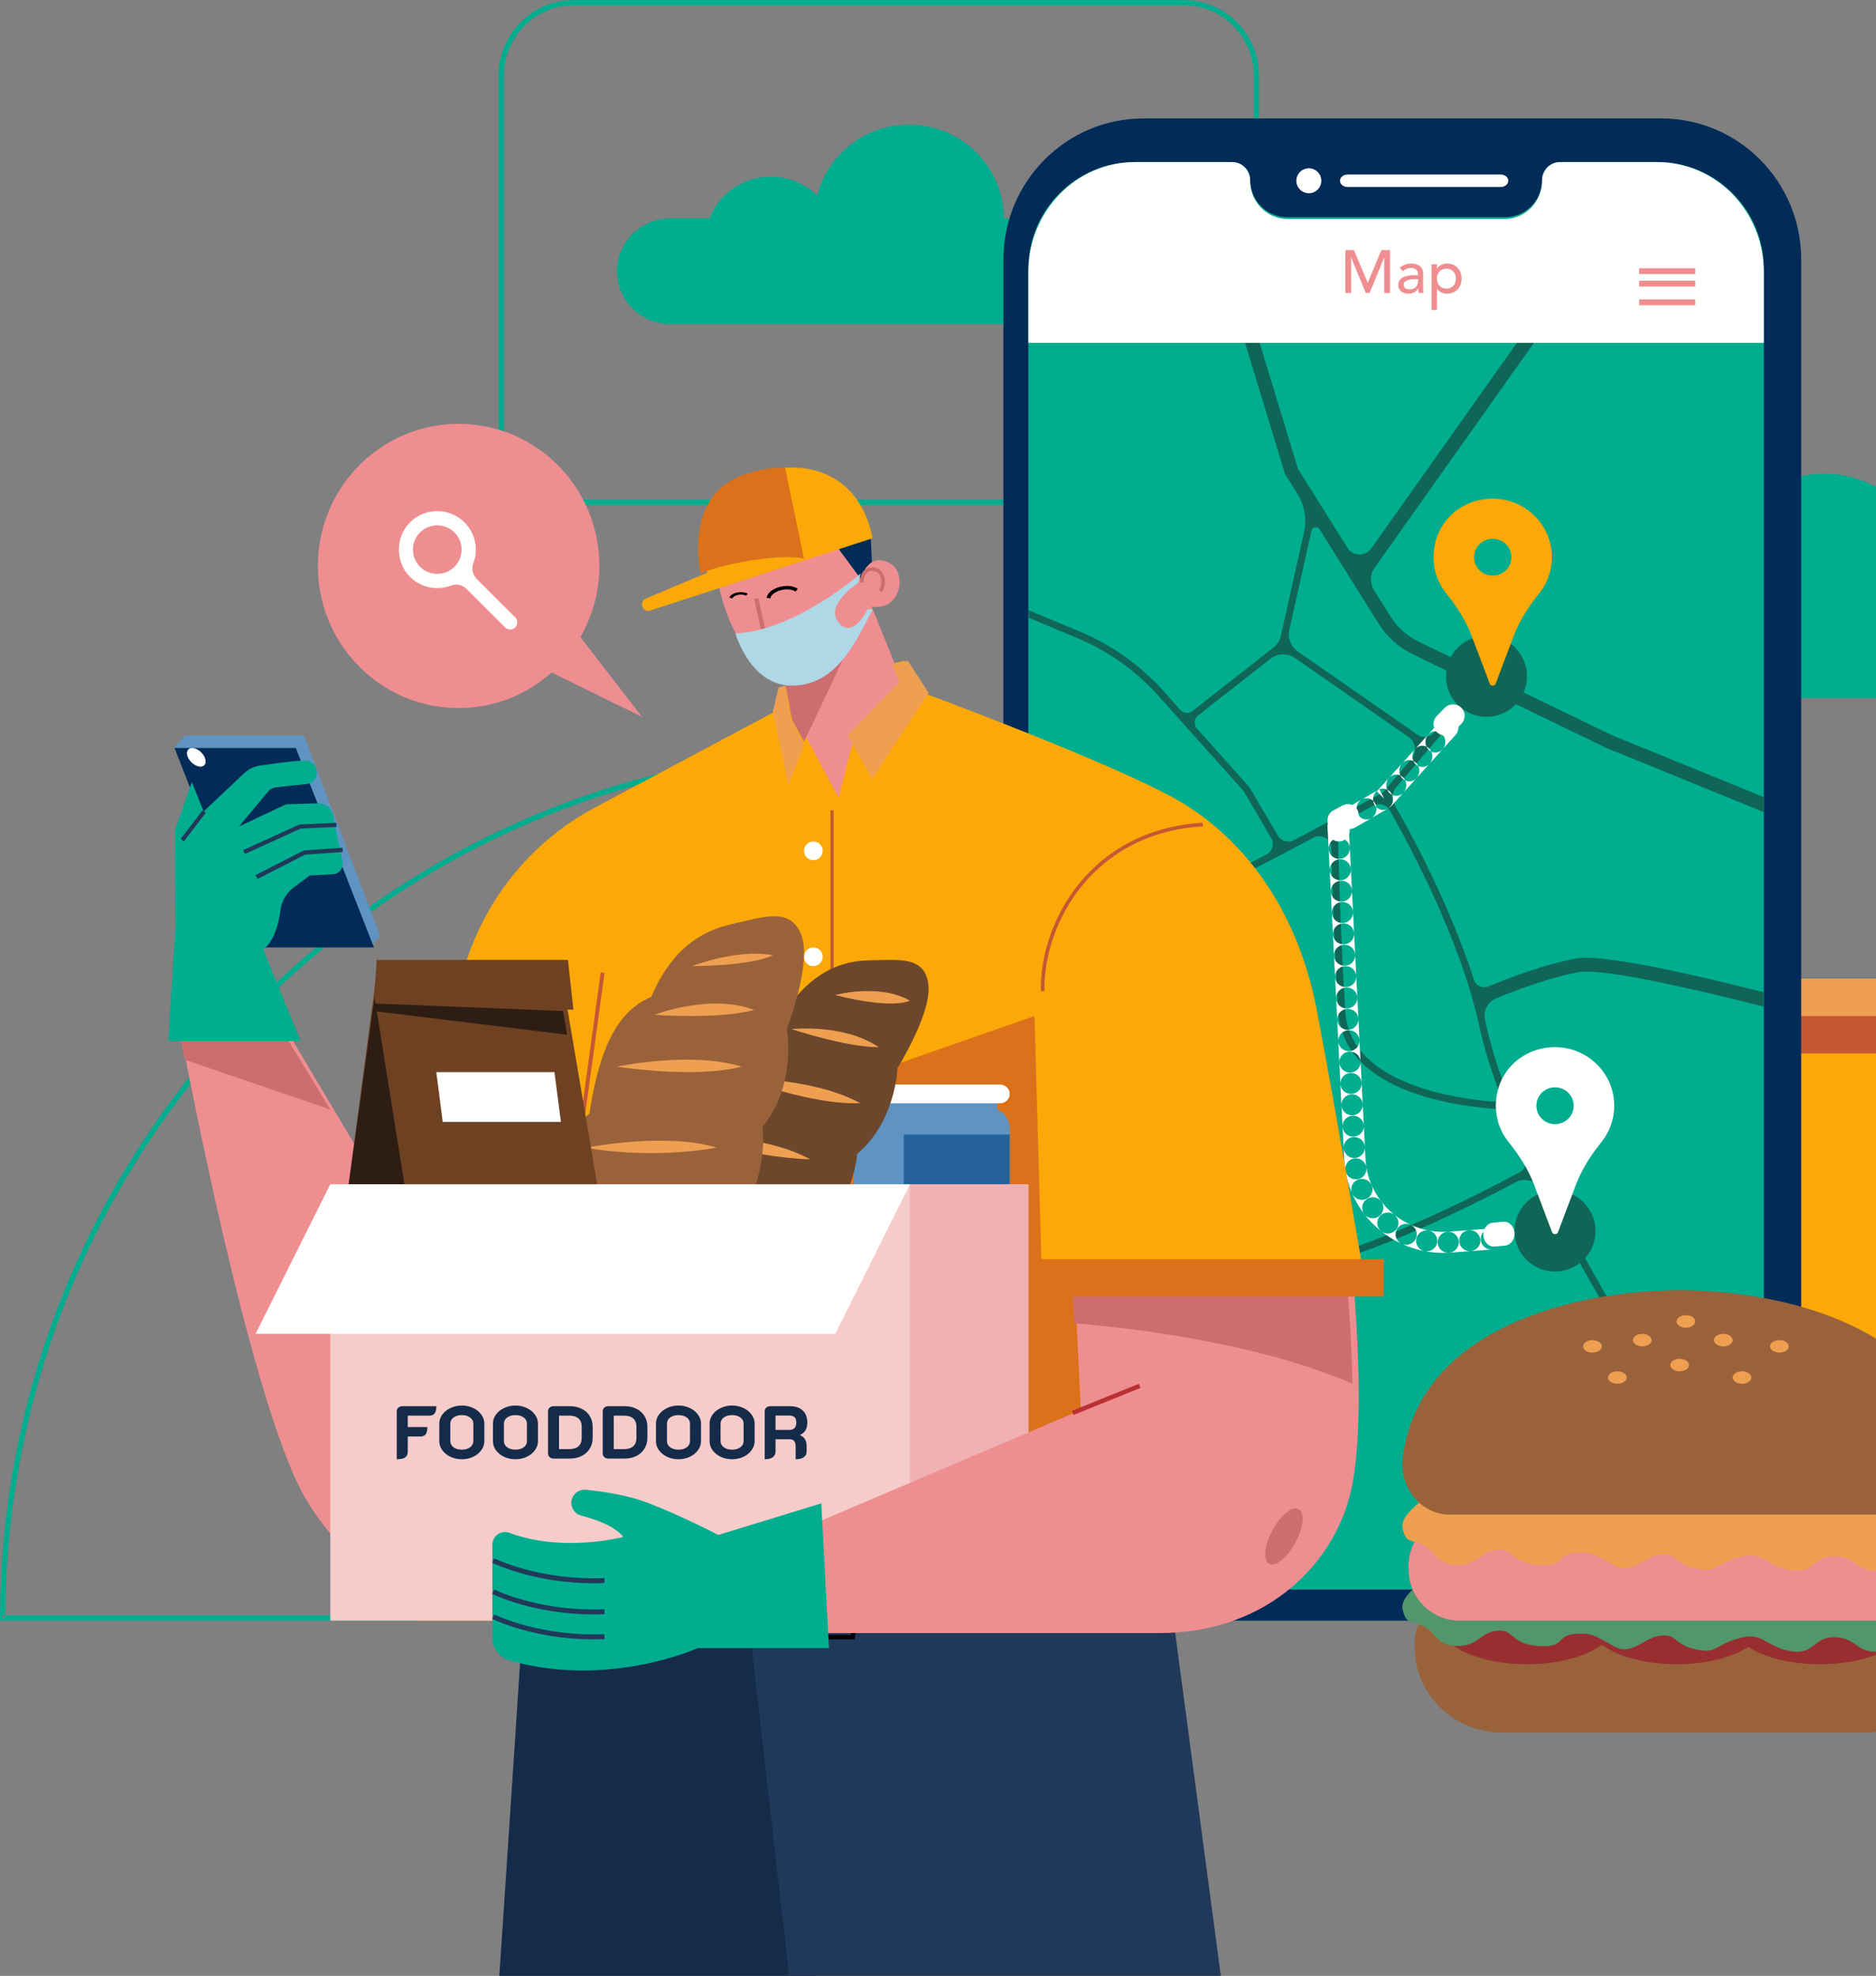 <svg width="301" height="317" viewBox="0 0 301 317" fill="none" xmlns="http://www.w3.org/2000/svg">
<rect x="0" y="0" width="301" height="317" fill="#808080" stroke="none"/>
<g clip-path="url(#clip0_0_5395)">
<path fill-rule="evenodd" clip-rule="evenodd" d="M332.994 254H276.005L273 165H336L332.994 254Z" fill="#FBA808"/>
<path fill-rule="evenodd" clip-rule="evenodd" d="M340 169L337.452 162.693H337.686V157H272.314V162.693H272.549L270 169H340Z" fill="#C65734"/>
<path fill-rule="evenodd" clip-rule="evenodd" d="M272 163H337V157H272V163Z" fill="#EF9F50"/>
<path fill-rule="evenodd" clip-rule="evenodd" d="M311.348 92.916H309.823C309.823 83.573 302.161 76 292.711 76C284.7 76 277.996 81.447 276.131 88.794C273.981 86.693 271.028 85.393 267.766 85.393C262.709 85.393 258.399 88.518 256.677 92.916H249.652C244.322 92.916 240 97.188 240 102.458C240 107.728 244.322 112 249.652 112H311.348C316.678 112 321 107.728 321 102.458C321 97.188 316.678 92.916 311.348 92.916Z" fill="#00AD8F"/>
<path fill-rule="evenodd" clip-rule="evenodd" d="M189.916 80.58V80.16H92.084C88.976 80.16 86.166 78.892 84.128 76.84C82.091 74.786 80.833 71.954 80.833 68.821V12.179C80.833 9.046 82.091 6.213 84.128 4.16C86.166 2.108 88.976 0.84 92.084 0.84H189.916C193.024 0.84 195.833 2.108 197.871 4.16C199.908 6.213 201.167 9.046 201.167 12.179V68.821C201.167 71.954 199.908 74.786 197.871 76.84C195.833 78.892 193.024 80.16 189.916 80.16V81C196.59 81 201.999 75.548 202 68.821V12.179C201.999 5.452 196.59 0 189.916 0H92.084C85.41 0 80 5.452 80 12.179V68.821C80 75.548 85.41 81 92.084 81H189.916V80.58Z" fill="#00AD8F"/>
<path fill-rule="evenodd" clip-rule="evenodd" d="M0.42 259.58V260H279L278.999 259.579C278.735 182.447 216.387 120 139.501 120C62.614 120 0.266 182.447 0.002 259.579L0 260H0.42V259.58L0.838 259.583C1.1 182.913 63.075 120.839 139.501 120.839C215.926 120.839 277.901 182.913 278.163 259.583L278.581 259.58V259.161H0.42V259.58L0.838 259.583L0.42 259.58Z" fill="#00AD8F"/>
<path fill-rule="evenodd" clip-rule="evenodd" d="M162.42 35.036H161.064C161.064 26.732 154.254 20 145.853 20C138.734 20 132.773 24.843 131.117 31.373C129.206 29.506 126.581 28.35 123.681 28.35C119.186 28.35 115.354 31.128 113.824 35.036H107.58C102.842 35.036 99 38.834 99 43.518C99 48.203 102.842 52 107.58 52H162.42C167.158 52 171 48.203 171 43.518C171 38.834 167.158 35.036 162.42 35.036Z" fill="#00AD8F"/>
<path fill-rule="evenodd" clip-rule="evenodd" d="M266.532 260H183.468C171.059 260 161 249.871 161 237.374V41.626C161 29.129 171.059 19 183.468 19H266.532C278.941 19 289 29.129 289 41.626V237.374C289 249.871 278.941 260 266.532 260Z" fill="#022B57"/>
<path fill-rule="evenodd" clip-rule="evenodd" d="M265.893 26H250.299C248.708 26 247.418 27.288 247.418 28.877C247.418 32.174 244.741 34.847 241.437 34.847H206.562C203.259 34.847 200.582 32.174 200.582 28.877C200.582 27.288 199.291 26 197.701 26H182.107C172.658 26 165 33.647 165 43.078V237.921C165 247.355 172.658 255 182.107 255H265.893C275.341 255 283 247.355 283 237.921V43.078C283 33.647 275.341 26 265.893 26Z" fill="#00AD8F"/>
<path fill-rule="evenodd" clip-rule="evenodd" d="M240.54 175.153C240.836 175.952 240.213 176.792 239.362 176.72C232.869 176.164 216.584 173.644 215.862 162.349C215.098 150.428 214.754 137.766 214.654 133.498C214.637 132.776 215.028 132.114 215.665 131.773C217.558 130.759 219.178 129.885 220.367 129.242C221.291 128.742 222.441 129.068 222.962 129.979C226.085 135.441 234.35 150.752 237.366 164.696C238.069 167.947 239.187 171.509 240.54 175.153ZM207.601 134.793C206.686 135.274 205.55 134.953 205.026 134.063L200.462 126.293L192.046 116.876C191.492 116.255 191.577 115.297 192.232 114.783L203.818 105.7C204.977 104.791 206.597 104.745 207.807 105.586L225.993 118.229C227.162 119.043 227.376 120.683 226.454 121.767L221.86 127.164C221.025 127.618 214.696 131.055 207.601 134.793ZM206.867 101.047L210.434 85.12C210.572 84.507 211.385 84.369 211.72 84.901L221.202 100.071C222.524 102.18 224.409 103.868 226.653 104.954L235.07 109.027C235.869 109.414 236.087 110.447 235.514 111.123L230.059 117.531C229.402 118.303 228.264 118.449 227.432 117.871L208.221 104.515C207.106 103.739 206.571 102.369 206.867 101.047ZM252.95 153.768C247.935 154.651 242.023 156.92 238.792 158.263C237.851 158.656 236.792 158.151 236.483 157.18C232.616 145.085 226.221 133.407 223.735 129.081C223.228 128.199 223.333 127.1 223.994 126.326L235.969 112.3C236.978 111.117 238.662 110.765 240.065 111.443L257.736 119.993L283 130.29V127.882L258.647 117.959L227.629 102.95C225.763 102.047 224.197 100.643 223.097 98.891L220.456 94.677C219.76 93.568 219.8 92.151 220.557 91.082L250.165 49.285L248.34 48L220.012 87.991C219.067 89.325 217.064 89.268 216.196 87.885L208.262 75.229L200.551 49.92L198.412 50.567L206.166 76.017L208.164 79.215C209.319 81.062 209.699 83.287 209.223 85.411L205.508 101.999C205.34 102.751 204.915 103.422 204.308 103.898L191.348 114.058C190.747 114.529 189.883 114.454 189.373 113.884L186.716 110.911C182.99 106.741 178.372 103.458 173.204 101.303L165 97.884V99.093L172.771 102.331C177.759 104.41 182.294 107.635 185.887 111.657L199.564 126.945L203.948 134.428C204.507 135.379 204.152 136.602 203.172 137.111C195.933 140.875 188.901 144.385 186.868 144.925C183.316 145.87 170.735 147.559 165 148.302V149.427C170.692 148.692 183.462 146.984 187.157 146.003C189.984 145.251 201.633 139.229 210.799 134.367C212.05 133.704 213.56 134.577 213.598 135.988C213.749 141.592 214.096 152.273 214.746 162.421C215.538 174.774 232.617 177.327 239.336 177.853C240.76 177.965 241.983 178.872 242.53 180.188C243.236 181.88 243.973 183.568 244.727 185.23C245.209 186.292 244.8 187.54 243.771 188.094C237.295 191.586 218.226 201.42 205.672 203.194C193.26 204.947 172.747 215.54 165 219.729V220.997C172.239 217.06 193.292 206.067 205.828 204.298C217.89 202.592 235.784 193.607 243.177 189.675C244.752 188.839 246.704 189.484 247.487 191.083C252.281 200.88 256.853 208.576 256.932 208.706L278.32 249C278.594 248.713 278.867 248.425 279.118 248.119L257.906 208.161C257.749 207.899 242.192 181.716 238.458 164.461C238.398 164.187 238.337 163.912 238.273 163.636C237.941 162.187 238.701 160.713 240.083 160.148C243.308 158.827 248.793 156.763 253.339 155.962C257.04 155.318 270.879 158.419 283 161.492V159.186C271.345 156.235 257.126 153.026 252.95 153.768Z" fill="#0F6657"/>
<path fill-rule="evenodd" clip-rule="evenodd" d="M212 29.001C212 30.105 211.104 31 209.999 31C208.895 31 208 30.105 208 29.001C208 27.896 208.895 27 209.999 27C211.104 27 212 27.896 212 29.001Z" fill="#FFFFFE"/>
<path fill-rule="evenodd" clip-rule="evenodd" d="M240.782 30H216.218C215.546 30 215 29.552 215 29C215 28.448 215.546 28 216.218 28H240.782C241.456 28 242 28.448 242 29C242 29.552 241.456 30 240.782 30Z" fill="#FFFFFE"/>
<path fill-rule="evenodd" clip-rule="evenodd" d="M265.893 26H250.299C248.708 26 247.418 27.329 247.418 28.969C247.418 32.373 244.741 35.132 241.437 35.132H206.562C203.259 35.132 200.582 32.373 200.582 28.969C200.582 27.329 199.291 26 197.701 26H182.107C172.658 26 165 33.893 165 43.629V55H283V43.629C283 33.893 275.341 26 265.893 26Z" fill="#FFFFFE"/>
<path d="M215.857 40.127H217.245L219.43 45.33H219.469L221.633 40.127H223.022V47H222.09V41.35H222.07L219.75 47H219.129L216.809 41.35H216.789V47H215.857V40.127ZM224.594 42.962C224.84 42.735 225.125 42.567 225.448 42.457C225.772 42.34 226.096 42.282 226.419 42.282C226.756 42.282 227.044 42.324 227.283 42.408C227.529 42.492 227.73 42.606 227.885 42.748C228.04 42.89 228.154 43.055 228.225 43.243C228.302 43.424 228.341 43.615 228.341 43.816V46.165C228.341 46.327 228.345 46.476 228.351 46.612C228.357 46.748 228.367 46.877 228.38 47H227.603C227.584 46.767 227.574 46.534 227.574 46.301H227.555C227.361 46.599 227.131 46.809 226.866 46.932C226.6 47.055 226.293 47.117 225.943 47.117C225.73 47.117 225.526 47.087 225.332 47.029C225.138 46.971 224.966 46.883 224.817 46.767C224.675 46.651 224.562 46.508 224.478 46.34C224.393 46.165 224.351 45.965 224.351 45.738C224.351 45.44 224.416 45.191 224.546 44.99C224.681 44.79 224.863 44.628 225.089 44.505C225.322 44.376 225.591 44.285 225.895 44.233C226.206 44.175 226.536 44.146 226.885 44.146H227.526V43.952C227.526 43.835 227.503 43.719 227.458 43.602C227.413 43.486 227.345 43.382 227.254 43.292C227.163 43.194 227.05 43.12 226.914 43.068C226.778 43.01 226.617 42.981 226.429 42.981C226.261 42.981 226.112 42.997 225.982 43.029C225.859 43.062 225.746 43.104 225.642 43.156C225.539 43.201 225.445 43.256 225.361 43.321C225.277 43.386 225.196 43.447 225.118 43.505L224.594 42.962ZM227.06 44.787C226.853 44.787 226.639 44.8 226.419 44.825C226.206 44.845 226.008 44.887 225.827 44.952C225.652 45.016 225.507 45.107 225.39 45.224C225.28 45.34 225.225 45.489 225.225 45.67C225.225 45.935 225.312 46.126 225.487 46.243C225.668 46.359 225.911 46.417 226.215 46.417C226.455 46.417 226.659 46.379 226.827 46.301C226.995 46.217 227.131 46.11 227.235 45.981C227.338 45.851 227.413 45.709 227.458 45.553C227.503 45.392 227.526 45.233 227.526 45.078V44.787H227.06ZM229.684 42.398H230.557V43.059H230.577C230.745 42.813 230.975 42.622 231.266 42.486C231.564 42.35 231.868 42.282 232.179 42.282C232.535 42.282 232.855 42.343 233.14 42.467C233.431 42.589 233.677 42.761 233.877 42.981C234.085 43.201 234.243 43.46 234.353 43.758C234.463 44.049 234.518 44.363 234.518 44.699C234.518 45.042 234.463 45.363 234.353 45.66C234.243 45.952 234.085 46.207 233.877 46.427C233.677 46.641 233.431 46.809 233.14 46.932C232.855 47.055 232.535 47.117 232.179 47.117C231.849 47.117 231.538 47.048 231.247 46.913C230.955 46.77 230.732 46.579 230.577 46.34H230.557V49.738H229.684V42.398ZM232.072 43.097C231.839 43.097 231.628 43.139 231.441 43.224C231.253 43.301 231.095 43.411 230.965 43.554C230.836 43.69 230.735 43.858 230.664 44.059C230.593 44.253 230.557 44.466 230.557 44.699C230.557 44.932 230.593 45.149 230.664 45.35C230.735 45.544 230.836 45.712 230.965 45.855C231.095 45.99 231.253 46.1 231.441 46.184C231.628 46.262 231.839 46.301 232.072 46.301C232.305 46.301 232.515 46.262 232.703 46.184C232.89 46.1 233.049 45.99 233.178 45.855C233.308 45.712 233.408 45.544 233.479 45.35C233.551 45.149 233.586 44.932 233.586 44.699C233.586 44.466 233.551 44.253 233.479 44.059C233.408 43.858 233.308 43.69 233.178 43.554C233.049 43.411 232.89 43.301 232.703 43.224C232.515 43.139 232.305 43.097 232.072 43.097Z" fill="#EF8E91"/>
<path fill-rule="evenodd" clip-rule="evenodd" d="M256 197.501C256 201.09 253.09 204 249.501 204C245.911 204 243 201.09 243 197.501C243 193.91 245.911 191 249.501 191C253.09 191 256 193.91 256 197.501Z" fill="#0F6657"/>
<path fill-rule="evenodd" clip-rule="evenodd" d="M249.5 180.352C247.848 180.352 246.508 179.028 246.508 177.394C246.508 175.76 247.848 174.436 249.5 174.436C251.153 174.436 252.493 175.76 252.493 177.394C252.493 179.028 251.153 180.352 249.5 180.352ZM247.594 168.183C244.01 168.873 241.207 171.447 240.313 174.948C239.512 178.079 240.303 181.042 242.053 183.22C243.724 185.304 245.189 187.542 246.132 190.034L249.022 197.671C249.187 198.11 249.812 198.11 249.979 197.671L252.865 190.042C253.808 187.547 255.275 185.305 256.95 183.217C258.232 181.618 259 179.596 259 177.394C259 171.589 253.676 167.015 247.594 168.183Z" fill="#FFFFFE"/>
<path fill-rule="evenodd" clip-rule="evenodd" d="M245 108.499C245 112.089 242.089 115 238.5 115C234.91 115 232 112.089 232 108.499C232 104.91 234.91 102 238.5 102C242.089 102 245 104.91 245 108.499Z" fill="#0F6657"/>
<path fill-rule="evenodd" clip-rule="evenodd" d="M239.5 92.353C237.848 92.353 236.509 91.028 236.509 89.394C236.509 87.76 237.848 86.435 239.5 86.435C241.153 86.435 242.492 87.76 242.492 89.394C242.492 91.028 241.153 92.353 239.5 92.353ZM237.593 80.183C234.01 80.873 231.209 83.447 230.313 86.947C229.512 90.079 230.305 93.041 232.052 95.22C233.725 97.303 235.191 99.543 236.133 102.035L239.021 109.672C239.187 110.109 239.814 110.109 239.979 109.672L242.864 102.043C243.808 99.546 245.275 97.304 246.95 95.218C248.234 93.617 249 91.596 249 89.394C249 83.59 243.676 79.015 237.593 80.183Z" fill="#FBA808"/>
<path fill-rule="evenodd" clip-rule="evenodd" d="M231.81 113.562L230.521 114.884C229.809 115.615 229.83 116.779 230.567 117.484C231.304 118.189 232.478 118.169 233.19 117.439L234.479 116.116C235.191 115.386 235.171 114.221 234.434 113.516C233.696 112.81 232.521 112.831 231.81 113.562Z" fill="#FFFFFE"/>
<path fill-rule="evenodd" clip-rule="evenodd" d="M231.247 115.523L229.154 117.837C228.54 118.517 228.558 119.599 229.195 120.256C229.831 120.912 230.844 120.892 231.459 120.213L233.551 117.899C234.165 117.219 234.148 116.136 233.511 115.48C232.875 114.824 231.861 114.843 231.247 115.523ZM229.154 117.837L227.062 120.151C226.448 120.831 226.465 121.914 227.103 122.57C227.739 123.227 228.752 123.207 229.366 122.528L231.459 120.213C232.073 119.533 232.055 118.451 231.418 117.794C230.782 117.138 229.769 117.158 229.154 117.837ZM227.062 120.151L224.971 122.466C224.356 123.146 224.374 124.229 225.01 124.885C225.647 125.54 226.661 125.522 227.275 124.842L229.366 122.528C229.981 121.848 229.963 120.765 229.327 120.109C228.691 119.453 227.676 119.472 227.062 120.151ZM224.971 122.466L222.879 124.781C222.264 125.461 222.282 126.543 222.919 127.2C223.555 127.855 224.569 127.836 225.183 127.156L227.275 124.842C227.89 124.163 227.872 123.08 227.235 122.424C226.599 121.767 225.585 121.786 224.971 122.466ZM222.879 124.781L220.926 126.941L222.078 128.129L221.317 126.624L221.141 126.726C220.363 127.176 220.072 128.213 220.493 129.043C220.914 129.875 221.885 130.185 222.663 129.736L222.84 129.634C222.984 129.551 223.116 129.444 223.23 129.317L225.183 127.156C225.797 126.477 225.78 125.394 225.144 124.738C224.506 124.082 223.493 124.101 222.879 124.781ZM221.141 126.726L218.491 128.255C217.713 128.705 217.422 129.742 217.843 130.574C218.264 131.404 219.235 131.714 220.013 131.265L222.663 129.736C223.442 129.286 223.731 128.249 223.31 127.417C222.89 126.586 221.918 126.277 221.141 126.726ZM218.491 128.255L215.841 129.785C215.063 130.234 214.772 131.272 215.193 132.103C215.614 132.933 216.585 133.243 217.363 132.794L220.013 131.265C220.792 130.816 221.081 129.778 220.66 128.947C220.241 128.116 219.268 127.806 218.491 128.255Z" fill="#FFFFFE"/>
<path fill-rule="evenodd" clip-rule="evenodd" d="M215.438 129.208L213.912 130.029C213.322 130.345 212.97 130.968 213.002 131.633L213.089 133.359C213.136 134.311 213.951 135.045 214.908 134.998C215.866 134.951 216.604 134.14 216.556 133.187L216.525 132.55L217.089 132.246C217.933 131.792 218.246 130.745 217.791 129.907C217.335 129.067 216.282 128.754 215.438 129.208Z" fill="#FFFFFE"/>
<path fill-rule="evenodd" clip-rule="evenodd" d="M213.002 132.769L213.174 136.197C213.221 137.126 214.021 137.843 214.96 137.795C215.899 137.749 216.623 136.959 216.577 136.03L216.404 132.602C216.358 131.673 215.558 130.956 214.618 131.002C213.679 131.048 212.956 131.84 213.002 132.769ZM213.174 136.197L213.346 139.624C213.393 140.554 214.192 141.269 215.132 141.223C216.071 141.177 216.796 140.387 216.748 139.457L216.577 136.03C216.53 135.1 215.73 134.384 214.791 134.43C213.851 134.476 213.127 135.267 213.174 136.197ZM213.346 139.624L213.519 143.052C213.565 143.982 214.365 144.698 215.304 144.651C216.244 144.605 216.967 143.815 216.921 142.885L216.748 139.457C216.702 138.528 215.902 137.812 214.963 137.858C214.023 137.904 213.3 138.695 213.346 139.624ZM213.519 143.052L213.691 146.48C213.738 147.409 214.537 148.126 215.476 148.08C216.417 148.033 217.14 147.242 217.093 146.313L216.921 142.885C216.874 141.956 216.075 141.239 215.136 141.286C214.196 141.332 213.472 142.123 213.519 143.052ZM213.691 146.48L213.863 149.908C213.909 150.837 214.71 151.554 215.649 151.506C216.588 151.46 217.313 150.67 217.266 149.741L217.093 146.313C217.047 145.384 216.247 144.667 215.307 144.713C214.368 144.76 213.644 145.551 213.691 146.48ZM213.863 149.908L214.035 153.335C214.082 154.265 214.881 154.981 215.822 154.935C216.761 154.888 217.484 154.098 217.437 153.169L217.266 149.741C217.218 148.811 216.419 148.095 215.48 148.141C214.541 148.187 213.816 148.978 213.863 149.908ZM214.035 153.335L214.208 156.763C214.255 157.693 215.054 158.409 215.993 158.363C216.933 158.317 217.657 157.526 217.61 156.596L217.437 153.169C217.391 152.239 216.592 151.523 215.652 151.569C214.712 151.615 213.989 152.406 214.035 153.335ZM214.208 156.763L214.38 160.191C214.427 161.12 215.227 161.837 216.166 161.791C217.106 161.745 217.829 160.953 217.783 160.024L217.61 156.596C217.564 155.667 216.764 154.95 215.824 154.997C214.885 155.043 214.161 155.834 214.208 156.763ZM214.38 160.191L214.552 163.619C214.599 164.548 215.398 165.265 216.338 165.218C217.277 165.172 218.002 164.381 217.955 163.452L217.783 160.024C217.736 159.095 216.937 158.378 215.996 158.424C215.057 158.472 214.333 159.262 214.38 160.191ZM214.552 163.619L214.725 167.046C214.771 167.976 215.571 168.692 216.511 168.646C217.45 168.6 218.173 167.809 218.127 166.88L217.955 163.452C217.908 162.522 217.108 161.806 216.169 161.852C215.229 161.898 214.506 162.689 214.552 163.619ZM214.725 167.046L214.897 170.474C214.944 171.404 215.743 172.12 216.682 172.074C217.623 172.028 218.346 171.237 218.299 170.307L218.127 166.88C218.08 165.95 217.281 165.234 216.342 165.281C215.401 165.327 214.678 166.117 214.725 167.046ZM214.897 170.474L215.069 173.902C215.115 174.831 215.916 175.548 216.855 175.502C217.794 175.456 218.518 174.664 218.472 173.735L218.299 170.307C218.253 169.378 217.453 168.661 216.513 168.709C215.574 168.755 214.85 169.545 214.897 170.474ZM215.069 173.902L215.241 177.33C215.288 178.259 216.087 178.976 217.028 178.929C217.967 178.883 218.691 178.092 218.643 177.163L218.472 173.735C218.425 172.806 217.625 172.089 216.686 172.136C215.747 172.183 215.022 172.973 215.069 173.902ZM215.241 177.33L215.414 180.757C215.461 181.687 216.26 182.403 217.199 182.357C218.139 182.311 218.863 181.52 218.816 180.591L218.643 177.163C218.597 176.233 217.797 175.518 216.858 175.564C215.918 175.61 215.195 176.4 215.241 177.33ZM215.414 180.757L215.587 184.185C215.633 185.115 216.433 185.831 217.372 185.785C218.312 185.739 219.035 184.948 218.989 184.018L218.816 180.591C218.769 179.661 217.97 178.946 217.03 178.992C216.091 179.038 215.367 179.828 215.414 180.757ZM215.587 184.185L215.679 186.03C215.709 186.626 215.772 187.215 215.867 187.792C216.017 188.71 216.892 189.334 217.821 189.185C218.749 189.035 219.38 188.171 219.229 187.252C219.154 186.798 219.104 186.334 219.081 185.862L218.989 184.018C218.942 183.089 218.143 182.373 217.202 182.42C216.263 182.466 215.539 183.257 215.587 184.185ZM215.867 187.792C216.078 189.08 216.447 190.315 216.951 191.475C217.323 192.33 218.325 192.724 219.19 192.357C220.054 191.988 220.452 190.998 220.081 190.143C219.685 189.233 219.395 188.265 219.229 187.252C219.078 186.333 218.204 185.71 217.275 185.859C216.346 186.007 215.716 186.873 215.867 187.792ZM216.951 191.475C217.469 192.663 218.129 193.774 218.908 194.785C219.478 195.525 220.547 195.668 221.295 195.104C222.043 194.54 222.187 193.483 221.617 192.743C221.004 191.948 220.486 191.075 220.081 190.143C219.709 189.288 218.707 188.894 217.843 189.261C216.979 189.63 216.58 190.62 216.951 191.475ZM218.908 194.785C219.695 195.806 220.603 196.727 221.612 197.529C222.344 198.112 223.417 197.997 224.006 197.271C224.595 196.545 224.479 195.485 223.745 194.902C222.952 194.272 222.236 193.546 221.617 192.743C221.047 192.003 219.979 191.86 219.23 192.424C218.482 192.988 218.338 194.045 218.908 194.785ZM221.612 197.529C222.617 198.328 223.721 199.009 224.901 199.549C225.755 199.94 226.768 199.572 227.163 198.729C227.558 197.884 227.187 196.882 226.333 196.491C225.405 196.067 224.537 195.531 223.745 194.902C223.012 194.319 221.94 194.435 221.35 195.16C220.761 195.885 220.878 196.946 221.612 197.529ZM224.901 199.549C226.065 200.082 227.303 200.48 228.593 200.724C229.517 200.898 230.409 200.298 230.585 199.384C230.761 198.469 230.154 197.588 229.23 197.414C228.219 197.223 227.247 196.91 226.333 196.491C225.48 196.101 224.467 196.468 224.072 197.312C223.677 198.156 224.048 199.158 224.901 199.549ZM228.593 200.724C229.559 200.906 230.555 201 231.568 201C231.863 201 232.161 200.992 232.458 200.976C233.397 200.925 234.117 200.13 234.065 199.201C234.013 198.272 233.21 197.561 232.27 197.611C232.035 197.625 231.801 197.63 231.568 197.63C230.77 197.63 229.988 197.556 229.23 197.414C228.307 197.239 227.414 197.839 227.238 198.752C227.062 199.667 227.669 200.55 228.593 200.724ZM232.458 200.976C232.569 200.97 232.682 200.963 232.794 200.954L235.953 200.716C236.891 200.645 237.594 199.835 237.523 198.909C237.451 197.98 236.632 197.286 235.694 197.356L232.535 197.594L232.271 197.611C231.331 197.663 230.612 198.458 230.664 199.387C230.715 200.316 231.519 201.027 232.458 200.976ZM235.953 200.716L239.413 200.455C240.351 200.384 241.053 199.575 240.981 198.647C240.91 197.719 240.092 197.025 239.154 197.096L235.694 197.356C234.756 197.427 234.054 198.237 234.125 199.165C234.197 200.092 235.015 200.787 235.953 200.716ZM239.413 200.455L239.426 200.454C240.364 200.383 241.067 199.574 240.995 198.646C240.923 197.718 240.105 197.024 239.167 197.095L239.154 197.096C238.216 197.166 237.513 197.975 237.585 198.903C237.657 199.831 238.475 200.526 239.413 200.455Z" fill="#FFFFFE"/>
<path fill-rule="evenodd" clip-rule="evenodd" d="M239.795 199.994L241.458 199.848C242.377 199.767 243.065 198.841 242.995 197.78C242.925 196.72 242.123 195.925 241.205 196.006L239.542 196.153C238.623 196.234 237.935 197.16 238.005 198.221C238.075 199.282 238.877 200.075 239.795 199.994Z" fill="#FFFFFE"/>
<path fill-rule="evenodd" clip-rule="evenodd" d="M263 43.966H272V43.034H263V43.966Z" fill="#EF8E91"/>
<path fill-rule="evenodd" clip-rule="evenodd" d="M263 45.966H272V45.034H263V45.966Z" fill="#EF8E91"/>
<path fill-rule="evenodd" clip-rule="evenodd" d="M263 48.967H272V48.033H263V48.967Z" fill="#EF8E91"/>
<path fill-rule="evenodd" clip-rule="evenodd" d="M298.768 278H241.232C233.371 278 227 271.909 227 264.396V263.28C227 259.811 229.941 257 233.57 257H306.431C310.059 257 313 259.811 313 263.28V264.396C313 271.909 306.627 278 298.768 278Z" fill="#99623B"/>
<path fill-rule="evenodd" clip-rule="evenodd" d="M259 260.499C259 264.089 252.731 267 244.999 267C237.267 267 231 264.089 231 260.499C231 256.91 237.267 254 244.999 254C252.731 254 259 256.91 259 260.499Z" fill="#992E31"/>
<path fill-rule="evenodd" clip-rule="evenodd" d="M283 260.499C283 264.089 276.732 267 269 267C261.269 267 255 264.089 255 260.499C255 256.91 261.269 254 269 254C276.732 254 283 256.91 283 260.499Z" fill="#992E31"/>
<path fill-rule="evenodd" clip-rule="evenodd" d="M306 260.499C306 264.089 299.732 267 291.999 267C284.268 267 278 264.089 278 260.499C278 256.91 284.268 254 291.999 254C299.732 254 306 256.91 306 260.499Z" fill="#992E31"/>
<path fill-rule="evenodd" clip-rule="evenodd" d="M230.691 252C230.691 252 224.451 255.595 225.039 258.163C225.627 260.728 226.217 259.83 228.335 260.858C230.455 261.884 230.455 264.067 233.869 264.067C237.283 264.067 237.4 261.884 240.227 261.629C243.052 261.371 242.228 263.682 246.701 264.067C251.175 264.452 249.644 262.398 252.588 262.142C255.531 261.884 256.001 262.494 258.945 264.115C261.888 265.736 263.771 262.655 266.479 262.398C269.187 262.142 268.481 263.816 272.012 264.583C275.543 265.35 274.601 264.195 278.722 262.912C282.842 261.629 282.842 263.924 286.963 264.829C291.083 265.736 290.848 262.655 294.262 262.655C297.676 262.655 297.684 264.9 300.855 264.997C304.026 265.095 302.227 262.784 306.25 262.655C310.273 262.527 310.979 264.067 312.628 262.269C314.275 260.473 309.92 252.643 309.92 252.643L230.691 252Z" fill="#52976C"/>
<path fill-rule="evenodd" clip-rule="evenodd" d="M304.799 260H234.201C229.672 260 226 256.318 226 251.775V251.225C226 246.682 229.672 243 234.201 243H304.799C309.328 243 313 246.682 313 251.225V251.775C313 256.318 309.328 260 304.799 260Z" fill="#EF8E91"/>
<path fill-rule="evenodd" clip-rule="evenodd" d="M230.691 239C230.691 239 224.451 242.596 225.039 245.162C225.627 247.729 226.217 246.831 228.335 247.858C230.455 248.885 230.455 251.066 233.869 251.066C237.283 251.066 237.4 248.885 240.227 248.628C243.052 248.372 242.228 250.681 246.701 251.066C251.175 251.451 249.644 249.397 252.588 249.142C255.531 248.885 256.001 249.493 258.945 251.115C261.888 252.736 263.771 249.655 266.479 249.397C269.187 249.142 268.481 250.816 272.012 251.583C275.543 252.35 274.601 251.195 278.722 249.911C282.842 248.628 282.842 250.923 286.963 251.83C291.083 252.736 290.848 249.655 294.262 249.655C297.676 249.655 297.684 251.899 300.855 251.997C304.026 252.094 302.227 249.783 306.25 249.655C310.273 249.527 310.979 251.066 312.628 249.27C314.275 247.472 309.92 239.643 309.92 239.643L230.691 239Z" fill="#EF9F50"/>
<path fill-rule="evenodd" clip-rule="evenodd" d="M269.5 207C253.038 207 227.719 212.876 225.069 233.839C224.456 238.689 228.034 243 232.643 243H306.356C310.966 243 314.544 238.689 313.932 233.839C311.281 212.876 285.961 207 269.5 207Z" fill="#99623B"/>
<path fill-rule="evenodd" clip-rule="evenodd" d="M257 216.001C257 216.552 256.328 217 255.5 217C254.671 217 254 216.552 254 216.001C254 215.448 254.671 215 255.5 215C256.328 215 257 215.448 257 216.001Z" fill="#EF9F50"/>
<path fill-rule="evenodd" clip-rule="evenodd" d="M265 215C265 215.553 264.328 216 263.5 216C262.671 216 262 215.553 262 215C262 214.447 262.671 214 263.5 214C264.328 214 265 214.447 265 215Z" fill="#EF9F50"/>
<path fill-rule="evenodd" clip-rule="evenodd" d="M278 214.999C278 215.552 277.329 216 276.501 216C275.672 216 275 215.552 275 214.999C275 214.448 275.672 214 276.501 214C277.329 214 278 214.448 278 214.999Z" fill="#EF9F50"/>
<path fill-rule="evenodd" clip-rule="evenodd" d="M281 221C281 221.553 280.328 222 279.5 222C278.672 222 278 221.553 278 221C278 220.448 278.672 220 279.5 220C280.328 220 281 220.448 281 221Z" fill="#EF9F50"/>
<path fill-rule="evenodd" clip-rule="evenodd" d="M261 221C261 221.553 260.328 222 259.5 222C258.672 222 258 221.553 258 221C258 220.448 258.672 220 259.5 220C260.328 220 261 220.448 261 221Z" fill="#EF9F50"/>
<path fill-rule="evenodd" clip-rule="evenodd" d="M287 215.999C287 216.552 286.329 217 285.501 217C284.672 217 284 216.552 284 215.999C284 215.448 284.672 215 285.501 215C286.329 215 287 215.448 287 215.999Z" fill="#EF9F50"/>
<path fill-rule="evenodd" clip-rule="evenodd" d="M271 218.999C271 219.552 270.328 220 269.499 220C268.672 220 268 219.552 268 218.999C268 218.448 268.672 218 269.499 218C270.328 218 271 218.448 271 218.999Z" fill="#EF9F50"/>
<path fill-rule="evenodd" clip-rule="evenodd" d="M272 212.001C272 212.552 271.328 213 270.5 213C269.672 213 269 212.552 269 212.001C269 211.448 269.672 211 270.5 211C271.328 211 272 211.448 272 212.001Z" fill="#EF9F50"/>
<path fill-rule="evenodd" clip-rule="evenodd" d="M61 150.155L59.254 152L41.994 150.155L28 119.845L29.746 118H48.752L61 150.155Z" fill="#5F94C2"/>
<path fill-rule="evenodd" clip-rule="evenodd" d="M60 152H40.54L28 120H47.459L60 152Z" fill="#022B57"/>
<path fill-rule="evenodd" clip-rule="evenodd" d="M32.841 121.499C33.212 122.327 32.911 123 32.171 123C31.43 123 30.529 122.327 30.159 121.499C29.788 120.671 30.089 120 30.829 120C31.57 120 32.471 120.671 32.841 121.499Z" fill="#FFFFFE"/>
<path fill-rule="evenodd" clip-rule="evenodd" d="M139.695 86L140 92.344L137.043 96L134 87.103L139.695 86Z" fill="#022B57"/>
<path fill-rule="evenodd" clip-rule="evenodd" d="M66.953 260H184.892L180.073 206.116L219 205.696C219 205.696 214.291 177.781 211.256 161.935C208.221 146.089 199.536 133.915 187.607 127.619C175.677 121.322 148.365 111.247 148.365 111.247L145.121 106L125.03 110.617L123.998 114.341L95.473 129.543C85.082 135.081 77.419 144.659 74.284 156.033L59 211.468H76.685L66.953 260Z" fill="#FBA808"/>
<path fill-rule="evenodd" clip-rule="evenodd" d="M83.891 259.242C83.891 261.727 76 378 76 378H134L127.876 259.242C127.876 259.242 83.891 256.758 83.891 259.242Z" fill="#152B4A"/>
<path fill-rule="evenodd" clip-rule="evenodd" d="M188.492 261.49L204 378H133.569L120 259L188.492 261.49Z" fill="#203859"/>
<path fill-rule="evenodd" clip-rule="evenodd" d="M165.979 163L90.442 189.391L79 260H184L179.169 206.721H167.213L165.979 163Z" fill="#DB711A"/>
<path fill-rule="evenodd" clip-rule="evenodd" d="M115 92.365C118.008 108.621 126.715 108.14 126.715 108.14L128.14 115.988L134.552 128L136.847 118.871L145 110.062L139.843 97.294C144.42 98.2 145.734 91.934 142.705 90.323C139.676 88.713 138.252 91.841 138.252 93.068L133.76 87L115 92.365Z" fill="#EF8E91"/>
<path fill-rule="evenodd" clip-rule="evenodd" d="M138 100L124 107.59C125.012 107.871 125.67 107.838 125.67 107.838L127.07 115.423L129.011 119L138 100Z" fill="#CE6D70"/>
<path fill-rule="evenodd" clip-rule="evenodd" d="M138.587 93.451C138.587 92.699 138.771 92.246 139.008 91.981C139.245 91.716 139.557 91.606 139.909 91.604C140.129 91.604 140.36 91.651 140.574 91.732C141.031 91.888 141.42 92.624 141.413 93.378C141.413 93.841 141.275 94.283 140.993 94.582L141.417 95C141.83 94.557 142 93.959 142 93.378C141.992 92.447 141.583 91.492 140.778 91.167C140.505 91.062 140.209 91 139.909 91C139.436 90.999 138.939 91.163 138.574 91.573C138.21 91.982 137.999 92.603 138 93.451H138.587Z" fill="#CE6D70"/>
<path fill-rule="evenodd" clip-rule="evenodd" d="M121 96.087L122.315 102L123 101.913L121.683 96" fill="#CE6D70"/>
<path fill-rule="evenodd" clip-rule="evenodd" d="M117.498 96C117.689 95.626 118.295 95.387 118.884 95.388C119.183 95.388 119.466 95.449 119.677 95.566L120 95.257C119.678 95.079 119.28 95 118.884 95C118.117 95.001 117.305 95.295 117 95.861L117.498 96Z" fill="#000105"/>
<path fill-rule="evenodd" clip-rule="evenodd" d="M123.596 96C123.647 95.641 123.976 95.27 124.485 94.995C124.989 94.721 125.652 94.55 126.277 94.551C126.795 94.551 127.282 94.666 127.65 94.907L128 94.458C127.501 94.133 126.889 94 126.277 94C125.535 94.001 124.783 94.194 124.178 94.521C123.576 94.85 123.097 95.322 123 95.922L123.596 96Z" fill="#000105"/>
<path fill-rule="evenodd" clip-rule="evenodd" d="M140 86.35L104.32 97.951C103.837 98.108 103.316 97.877 103.098 97.412C102.85 96.882 103.09 96.248 103.624 96.024L113.443 91.885C113.443 91.885 110.52 79.538 120.423 76.171C130.087 72.883 138.121 76.595 140 86.35Z" fill="#FBA808"/>
<path fill-rule="evenodd" clip-rule="evenodd" d="M125.942 75.001C123.867 74.984 121.635 75.365 119.303 76.173C109.507 79.564 112.398 92 112.398 92C116.321 90.322 125.369 88.768 129 89.625L125.942 75.001Z" fill="#DB711A"/>
<path fill-rule="evenodd" clip-rule="evenodd" d="M129 119.453L126.493 126L124 114.097L124.95 110.277L126.03 110L126.855 115.015L129 119.453Z" fill="#EF9F50"/>
<path fill-rule="evenodd" clip-rule="evenodd" d="M136 117.94L139.902 125L149 111.191L145.663 106L143.125 106.56L144.317 109.375L136 117.94Z" fill="#EF9F50"/>
<path fill-rule="evenodd" clip-rule="evenodd" d="M133.25 227H133.75V130H133.25V227Z" fill="#C65734"/>
<path fill-rule="evenodd" clip-rule="evenodd" d="M96.383 156L92 187.932L92.617 188L97 156.068" fill="#C65734"/>
<path fill-rule="evenodd" clip-rule="evenodd" d="M132 136.499C132 137.328 131.329 138 130.501 138C129.672 138 129 137.328 129 136.499C129 135.671 129.672 135 130.501 135C131.329 135 132 135.671 132 136.499Z" fill="#FFFFFE"/>
<path fill-rule="evenodd" clip-rule="evenodd" d="M132 153.5C132 154.329 131.329 155 130.501 155C129.672 155 129 154.329 129 153.5C129 152.672 129.672 152 130.501 152C131.329 152 132 152.672 132 153.5Z" fill="#FFFFFE"/>
<path fill-rule="evenodd" clip-rule="evenodd" d="M140.539 240.579L140.186 240.521L136.512 262.292H129.508L128.739 245.921L140.679 240.904L140.539 240.579L140.186 240.521L140.539 240.579L140.399 240.252L128 245.462L128.825 263H137.118L141 240L140.399 240.252L140.539 240.579Z" fill="#000105"/>
<path fill-rule="evenodd" clip-rule="evenodd" d="M45.225 164L70 205.615V254.993C70 254.993 58.015 255.809 48.975 240.302C39.933 224.794 29 165.783 29 165.783L45.225 164Z" fill="#EF8E91"/>
<path fill-rule="evenodd" clip-rule="evenodd" d="M45.095 165L29 166.732C29 166.732 29.227 167.928 29.64 170.012L53 178L45.095 165Z" fill="#CE6D70"/>
<path fill-rule="evenodd" clip-rule="evenodd" d="M159.974 177.991V174H139.024V177.991C137.84 178.473 137 179.655 137 181.044V201H162V181.044C162 179.655 161.159 178.473 159.974 177.991Z" fill="#5F94C2"/>
<path fill-rule="evenodd" clip-rule="evenodd" d="M145 197H162V182H145V197Z" fill="#25629C"/>
<path fill-rule="evenodd" clip-rule="evenodd" d="M160.467 174H138.533C137.686 174 137 174.672 137 175.5C137 176.328 137.686 177 138.533 177H160.467C161.313 177 162 176.328 162 175.5C162 174.672 161.313 174 160.467 174Z" fill="#FFFFFE"/>
<path fill-rule="evenodd" clip-rule="evenodd" d="M102 191.018C102 191.018 106.734 180.859 113.541 177.788C117.222 167.691 121.019 163.368 125.873 162.372C130.305 155.831 135.045 154.12 139.603 154.069C144.162 154.017 148.324 153.313 148.951 157.873C149.578 162.433 143.987 171.372 143.987 171.372C143.987 171.372 143.763 179.871 137.52 185.131C137.52 185.131 137.318 190.686 132.521 197L102 191.018Z" fill="#6C472B"/>
<path fill-rule="evenodd" clip-rule="evenodd" d="M111 182C111 182 123.175 182.141 130 186C119.267 185.625 111 182 111 182Z" fill="#EF9F50"/>
<path fill-rule="evenodd" clip-rule="evenodd" d="M119 173C119 173 130.719 172.938 138 176.98C130.27 177.326 119 173 119 173Z" fill="#EF9F50"/>
<path fill-rule="evenodd" clip-rule="evenodd" d="M127 165.104C127 165.104 135.321 164.154 141 168C135.767 168.03 127 165.104 127 165.104Z" fill="#EF9F50"/>
<path fill-rule="evenodd" clip-rule="evenodd" d="M134 159.628C134 159.628 141.102 157.726 146 160.542C142.513 161.962 134 159.628 134 159.628Z" fill="#EF9F50"/>
<path fill-rule="evenodd" clip-rule="evenodd" d="M85 195C85 195 87.849 183.414 94.559 178.689C96.276 167.406 99.427 162.071 104.483 159.937C107.823 152.162 112.593 149.313 117.542 148.222C122.491 147.131 126.86 145.454 128.577 150.027C130.292 154.601 126.236 165.119 126.236 165.119C126.236 165.119 127.92 173.962 122.317 180.822C122.317 180.822 123.357 186.615 119.569 194.237L85 195Z" fill="#99623B"/>
<path fill-rule="evenodd" clip-rule="evenodd" d="M94 184.125C94 184.125 106.898 181.594 115 184.125C103.571 186.094 94 184.125 94 184.125Z" fill="#EF9F50"/>
<path fill-rule="evenodd" clip-rule="evenodd" d="M99 171.123C99 171.123 110.783 168.596 119 171.123C111.297 173.096 99 171.123 99 171.123Z" fill="#EF9F50"/>
<path fill-rule="evenodd" clip-rule="evenodd" d="M105 162.807C105 162.807 113.983 159.322 121 162.031C115.24 163.581 105 162.807 105 162.807Z" fill="#EF9F50"/>
<path fill-rule="evenodd" clip-rule="evenodd" d="M111 155C111 155 118.257 152.162 124 153.247C120.523 155 111 155 111 155Z" fill="#EF9F50"/>
<path fill-rule="evenodd" clip-rule="evenodd" d="M55 197L60.447 156H90.05L97 197H55Z" fill="#6E4122"/>
<path fill-rule="evenodd" clip-rule="evenodd" d="M60.437 154H91.124L92 162L60 160.684L60.437 154Z" fill="#6E4122"/>
<path fill-rule="evenodd" clip-rule="evenodd" d="M60.098 160L66 197H55L60.098 160Z" fill="#2D1D14"/>
<path fill-rule="evenodd" clip-rule="evenodd" d="M91 166L60 162.208L60.164 161L90.344 162.208L91 166Z" fill="#2D1D14"/>
<path fill-rule="evenodd" clip-rule="evenodd" d="M90 180H71.039L70 172H88.961L90 180Z" fill="#FFFFFE"/>
<path fill-rule="evenodd" clip-rule="evenodd" d="M53 260H165V190H53V260Z" fill="#F6CCCA"/>
<path d="M63.66 226.404C63.66 226.18 63.744 225.992 63.912 225.84C64.088 225.68 64.3 225.6 64.548 225.6H70.008C70.008 226.128 69.92 226.512 69.744 226.752C69.568 226.992 69.284 227.112 68.892 227.112H65.424V228.948H68.568C68.568 229.476 68.48 229.86 68.304 230.1C68.128 230.34 67.844 230.46 67.452 230.46H65.424V232.896C65.424 233.32 65.284 233.628 65.004 233.82C64.732 234.012 64.284 234.108 63.66 234.108V226.404ZM74.099 234.108C73.443 234.108 72.839 233.98 72.287 233.724C71.735 233.46 71.295 233.108 70.967 232.668C70.647 232.22 70.487 231.74 70.487 231.228V228.372C70.487 227.86 70.647 227.384 70.967 226.944C71.295 226.496 71.735 226.144 72.287 225.888C72.839 225.624 73.443 225.492 74.099 225.492C74.755 225.492 75.359 225.624 75.911 225.888C76.463 226.144 76.899 226.496 77.219 226.944C77.547 227.384 77.711 227.86 77.711 228.372V231.228C77.711 231.74 77.547 232.22 77.219 232.668C76.899 233.108 76.463 233.46 75.911 233.724C75.359 233.98 74.755 234.108 74.099 234.108ZM74.099 232.572C74.643 232.572 75.087 232.444 75.431 232.188C75.775 231.932 75.947 231.6 75.947 231.192V228.408C75.947 228 75.775 227.668 75.431 227.412C75.087 227.156 74.643 227.028 74.099 227.028C73.555 227.028 73.111 227.156 72.767 227.412C72.423 227.668 72.251 228 72.251 228.408V231.192C72.251 231.6 72.423 231.932 72.767 232.188C73.111 232.444 73.555 232.572 74.099 232.572ZM82.702 234.108C82.046 234.108 81.442 233.98 80.89 233.724C80.338 233.46 79.898 233.108 79.57 232.668C79.25 232.22 79.09 231.74 79.09 231.228V228.372C79.09 227.86 79.25 227.384 79.57 226.944C79.898 226.496 80.338 226.144 80.89 225.888C81.442 225.624 82.046 225.492 82.702 225.492C83.358 225.492 83.962 225.624 84.514 225.888C85.066 226.144 85.502 226.496 85.822 226.944C86.15 227.384 86.314 227.86 86.314 228.372V231.228C86.314 231.74 86.15 232.22 85.822 232.668C85.502 233.108 85.066 233.46 84.514 233.724C83.962 233.98 83.358 234.108 82.702 234.108ZM82.702 232.572C83.246 232.572 83.69 232.444 84.034 232.188C84.378 231.932 84.55 231.6 84.55 231.192V228.408C84.55 228 84.378 227.668 84.034 227.412C83.69 227.156 83.246 227.028 82.702 227.028C82.158 227.028 81.714 227.156 81.37 227.412C81.026 227.668 80.854 228 80.854 228.408V231.192C80.854 231.6 81.026 231.932 81.37 232.188C81.714 232.444 82.158 232.572 82.702 232.572ZM88.82 234C88.572 234 88.36 233.924 88.184 233.772C88.016 233.62 87.932 233.428 87.932 233.196V226.404C87.932 226.172 88.016 225.98 88.184 225.828C88.36 225.676 88.572 225.6 88.82 225.6H91.436C92.156 225.6 92.792 225.74 93.344 226.02C93.896 226.292 94.324 226.68 94.628 227.184C94.94 227.688 95.096 228.264 95.096 228.912V230.664C95.096 231.312 94.94 231.892 94.628 232.404C94.324 232.908 93.892 233.3 93.332 233.58C92.78 233.86 92.148 234 91.436 234H88.82ZM91.316 232.488C91.98 232.488 92.48 232.336 92.816 232.032C93.16 231.728 93.332 231.28 93.332 230.688V228.888C93.332 228.304 93.16 227.864 92.816 227.568C92.48 227.264 91.98 227.112 91.316 227.112H89.696V232.488H91.316ZM97.599 234C97.351 234 97.139 233.924 96.963 233.772C96.795 233.62 96.711 233.428 96.711 233.196V226.404C96.711 226.172 96.795 225.98 96.963 225.828C97.139 225.676 97.351 225.6 97.599 225.6H100.215C100.935 225.6 101.571 225.74 102.123 226.02C102.675 226.292 103.103 226.68 103.407 227.184C103.719 227.688 103.875 228.264 103.875 228.912V230.664C103.875 231.312 103.719 231.892 103.407 232.404C103.103 232.908 102.671 233.3 102.111 233.58C101.559 233.86 100.927 234 100.215 234H97.599ZM100.095 232.488C100.759 232.488 101.259 232.336 101.595 232.032C101.939 231.728 102.111 231.28 102.111 230.688V228.888C102.111 228.304 101.939 227.864 101.595 227.568C101.259 227.264 100.759 227.112 100.095 227.112H98.475V232.488H100.095ZM108.861 234.108C108.205 234.108 107.601 233.98 107.049 233.724C106.497 233.46 106.057 233.108 105.729 232.668C105.409 232.22 105.249 231.74 105.249 231.228V228.372C105.249 227.86 105.409 227.384 105.729 226.944C106.057 226.496 106.497 226.144 107.049 225.888C107.601 225.624 108.205 225.492 108.861 225.492C109.517 225.492 110.121 225.624 110.673 225.888C111.225 226.144 111.661 226.496 111.981 226.944C112.309 227.384 112.473 227.86 112.473 228.372V231.228C112.473 231.74 112.309 232.22 111.981 232.668C111.661 233.108 111.225 233.46 110.673 233.724C110.121 233.98 109.517 234.108 108.861 234.108ZM108.861 232.572C109.405 232.572 109.849 232.444 110.193 232.188C110.537 231.932 110.709 231.6 110.709 231.192V228.408C110.709 228 110.537 227.668 110.193 227.412C109.849 227.156 109.405 227.028 108.861 227.028C108.317 227.028 107.873 227.156 107.529 227.412C107.185 227.668 107.013 228 107.013 228.408V231.192C107.013 231.6 107.185 231.932 107.529 232.188C107.873 232.444 108.317 232.572 108.861 232.572ZM117.463 234.108C116.807 234.108 116.203 233.98 115.651 233.724C115.099 233.46 114.659 233.108 114.331 232.668C114.011 232.22 113.851 231.74 113.851 231.228V228.372C113.851 227.86 114.011 227.384 114.331 226.944C114.659 226.496 115.099 226.144 115.651 225.888C116.203 225.624 116.807 225.492 117.463 225.492C118.119 225.492 118.723 225.624 119.275 225.888C119.827 226.144 120.263 226.496 120.583 226.944C120.911 227.384 121.075 227.86 121.075 228.372V231.228C121.075 231.74 120.911 232.22 120.583 232.668C120.263 233.108 119.827 233.46 119.275 233.724C118.723 233.98 118.119 234.108 117.463 234.108ZM117.463 232.572C118.007 232.572 118.451 232.444 118.795 232.188C119.139 231.932 119.311 231.6 119.311 231.192V228.408C119.311 228 119.139 227.668 118.795 227.412C118.451 227.156 118.007 227.028 117.463 227.028C116.919 227.028 116.475 227.156 116.131 227.412C115.787 227.668 115.615 228 115.615 228.408V231.192C115.615 231.6 115.787 231.932 116.131 232.188C116.475 232.444 116.919 232.572 117.463 232.572ZM122.694 226.404C122.694 226.172 122.778 225.98 122.946 225.828C123.122 225.676 123.334 225.6 123.582 225.6H126.738C127.634 225.6 128.322 225.832 128.802 226.296C129.29 226.752 129.534 227.404 129.534 228.252C129.534 228.724 129.438 229.12 129.246 229.44C129.062 229.76 128.774 230.012 128.382 230.196V230.244C129.078 230.556 129.426 231.144 129.426 232.008V232.836C129.426 233.252 129.274 233.568 128.97 233.784C128.674 234 128.238 234.108 127.662 234.108V232.068C127.662 231.668 127.582 231.376 127.422 231.192C127.27 231 127.034 230.904 126.714 230.904H124.434V232.836C124.434 233.252 124.286 233.568 123.99 233.784C123.694 234 123.262 234.108 122.694 234.108V226.404ZM126.642 229.404C127.01 229.404 127.29 229.304 127.482 229.104C127.674 228.904 127.77 228.616 127.77 228.24C127.77 227.848 127.678 227.56 127.494 227.376C127.318 227.192 127.034 227.1 126.642 227.1H124.434V229.404H126.642Z" fill="#152B4A"/>
<path fill-rule="evenodd" clip-rule="evenodd" d="M146 260H165V190H146V260Z" fill="#F0B1B2"/>
<path fill-rule="evenodd" clip-rule="evenodd" d="M134.009 214H41L52.99 190H146L134.009 214Z" fill="#FFFFFE"/>
<path fill-rule="evenodd" clip-rule="evenodd" d="M172.334 204L173.43 226.22L129 245.132L129.782 262C129.782 262 168.11 262 185.945 262C203.779 262 214.707 250.23 216.986 238.147C219.267 226.064 216.986 204 216.986 204H172.334Z" fill="#EF8E91"/>
<path fill-rule="evenodd" clip-rule="evenodd" d="M79 262.754V247.803C79 246.402 80.41 245.422 81.733 245.916C90.425 249.159 100.004 246.571 100.004 246.571C98.597 244.762 95.337 243.686 93.28 243.164C92.247 242.902 91.566 241.937 91.68 240.888C91.806 239.742 92.83 238.902 93.99 239.009C96.432 239.236 100.595 239.803 104.162 241.189C109.599 243.3 115.251 246.255 115.251 246.255L131.776 241.189L133 264.411H111.946C111.946 264.411 97.635 270.929 81.739 266.397C80.109 265.933 79 264.431 79 262.754Z" fill="#00AD8F"/>
<path fill-rule="evenodd" clip-rule="evenodd" d="M79 250.719C79.029 250.733 85.54 253.999 95.212 254C95.797 254 96.393 253.988 97 253.963L96.975 253.176C96.375 253.201 95.788 253.212 95.212 253.212C90.446 253.212 86.457 252.406 83.661 251.601C82.264 251.199 81.165 250.796 80.418 250.496C80.045 250.345 79.759 250.221 79.567 250.133C79.376 250.046 79.282 249.999 79.282 250L79 250.719Z" fill="#203859"/>
<path fill-rule="evenodd" clip-rule="evenodd" d="M79 255.72C79.029 255.734 85.539 258.999 95.207 259C95.793 259 96.392 258.988 97 258.963L96.975 258.177C96.374 258.201 95.785 258.213 95.207 258.213C90.442 258.213 86.454 257.407 83.66 256.602C82.264 256.2 81.165 255.797 80.418 255.497C80.045 255.346 79.759 255.222 79.567 255.135C79.376 255.047 79.282 255 79.282 255L79 255.72Z" fill="#203859"/>
<path fill-rule="evenodd" clip-rule="evenodd" d="M79 259.719C79.029 259.732 85.539 262.999 95.207 263C95.793 263 96.392 262.988 97 262.963L96.975 262.175C96.374 262.2 95.785 262.213 95.207 262.213C90.442 262.213 86.454 261.407 83.66 260.602C82.264 260.2 81.165 259.797 80.418 259.496C80.045 259.346 79.759 259.22 79.567 259.135C79.376 259.047 79.282 259 79.282 259L79 259.719Z" fill="#203859"/>
<path fill-rule="evenodd" clip-rule="evenodd" d="M172.263 227L183 222.663L182.739 222L172 226.339" fill="#BA3134"/>
<path fill-rule="evenodd" clip-rule="evenodd" d="M216.028 205H172L172.353 212.3C179.767 212.888 201.173 215.113 217 222C216.839 212.991 216.028 205 216.028 205Z" fill="#CE6D70"/>
<path fill-rule="evenodd" clip-rule="evenodd" d="M207.69 247.758C206.322 250.144 204.457 251.514 203.522 250.819C202.589 250.125 202.94 247.628 204.309 245.242C205.678 242.857 207.544 241.486 208.478 242.181C209.412 242.877 209.059 245.373 207.69 247.758Z" fill="#CE6D70"/>
<path fill-rule="evenodd" clip-rule="evenodd" d="M166 208H222V202H166V208Z" fill="#DB711A"/>
<path fill-rule="evenodd" clip-rule="evenodd" d="M103 115L93.119 102.207C95.048 98.849 96.171 94.96 96.171 90.799C96.171 78.207 86.058 68 73.585 68C61.112 68 51 78.207 51 90.799C51 103.391 61.112 113.599 73.585 113.599C79.311 113.599 84.524 111.43 88.503 107.885L103 115Z" fill="#EF8E91"/>
<path fill-rule="evenodd" clip-rule="evenodd" d="M72.916 90.931C71.395 92.45 68.918 92.45 67.397 90.931C65.875 89.411 65.875 86.938 67.397 85.418C68.919 83.898 71.395 83.898 72.918 85.418C74.439 86.938 74.439 89.411 72.916 90.931ZM74.532 83.807C72.098 81.375 68.123 81.398 65.716 83.874C63.498 86.157 63.419 89.923 65.545 92.293C67.322 94.273 70.056 94.82 72.365 93.941C73.236 93.609 74.22 93.844 74.879 94.502L81.051 100.665C81.498 101.111 82.22 101.112 82.665 100.665C83.112 100.221 83.112 99.499 82.665 99.053L76.493 92.89C75.828 92.227 75.608 91.237 75.939 90.36C76.77 88.159 76.303 85.576 74.532 83.807Z" fill="#FFFFFE"/>
<path fill-rule="evenodd" clip-rule="evenodd" d="M167.58 158.988C167.577 158.849 167.576 158.708 167.576 158.566C167.575 153.229 169.57 146.971 173.744 141.937C177.92 136.903 184.26 133.083 193 132.576L192.967 132C184.073 132.512 177.564 136.422 173.302 141.569C169.037 146.716 167.001 153.087 167 158.566C167 158.712 167.001 158.856 167.005 159L167.58 158.988Z" fill="#C65734"/>
<path fill-rule="evenodd" clip-rule="evenodd" d="M138.102 92C138.102 92 127.733 101.138 118 101.643C118 101.643 120.443 110.207 127.319 109.996C134.194 109.786 137.147 103.305 140 97.8L139.199 97.712C139.199 97.712 136.893 102.673 134.551 99.881C132.208 97.088 137.664 93.541 137.664 93.541L138.102 92Z" fill="#B0D7E6"/>
<path fill-rule="evenodd" clip-rule="evenodd" d="M48.219 167H27L28.156 148.749L28.051 133.242L30.782 125.464L32.673 130.184L39.182 124.045C39.874 123.392 40.746 122.968 41.687 122.827C43.602 122.543 46.941 122.075 48.745 122.002C51.37 121.897 51.475 125.569 49.269 125.778C47.695 125.928 45.424 126.184 44.253 126.32C43.761 126.376 43.316 126.618 43 127L38.345 132.596L45.908 129.03L50.991 128.881C52.178 128.845 53.214 129.677 53.436 130.842L54.964 138.228C55.174 139.239 54.434 140.2 53.403 140.257L49.689 140.463L47.114 142.38C45.942 143.253 45.183 144.563 44.997 146.012C44.737 148.042 44.049 150.955 42.231 152.316L48.219 167Z" fill="#00AD8F"/>
<path fill-rule="evenodd" clip-rule="evenodd" d="M32.502 130L29 134.583L29.498 135L33 130.417" fill="#203859"/>
<path fill-rule="evenodd" clip-rule="evenodd" d="M39.298 137L48.243 132.929L54 132.671L53.968 132L48.072 132.265L39 136.393L39.298 137Z" fill="#203859"/>
<path fill-rule="evenodd" clip-rule="evenodd" d="M41.342 141L48.952 137.112L55 136.685L54.946 136L48.746 136.438L41 140.395L41.342 141Z" fill="#203859"/>
</g>
<defs>
<clipPath id="clip0_0_5395">
<rect width="349" height="378" fill="white"/>
</clipPath>
</defs>
</svg>

